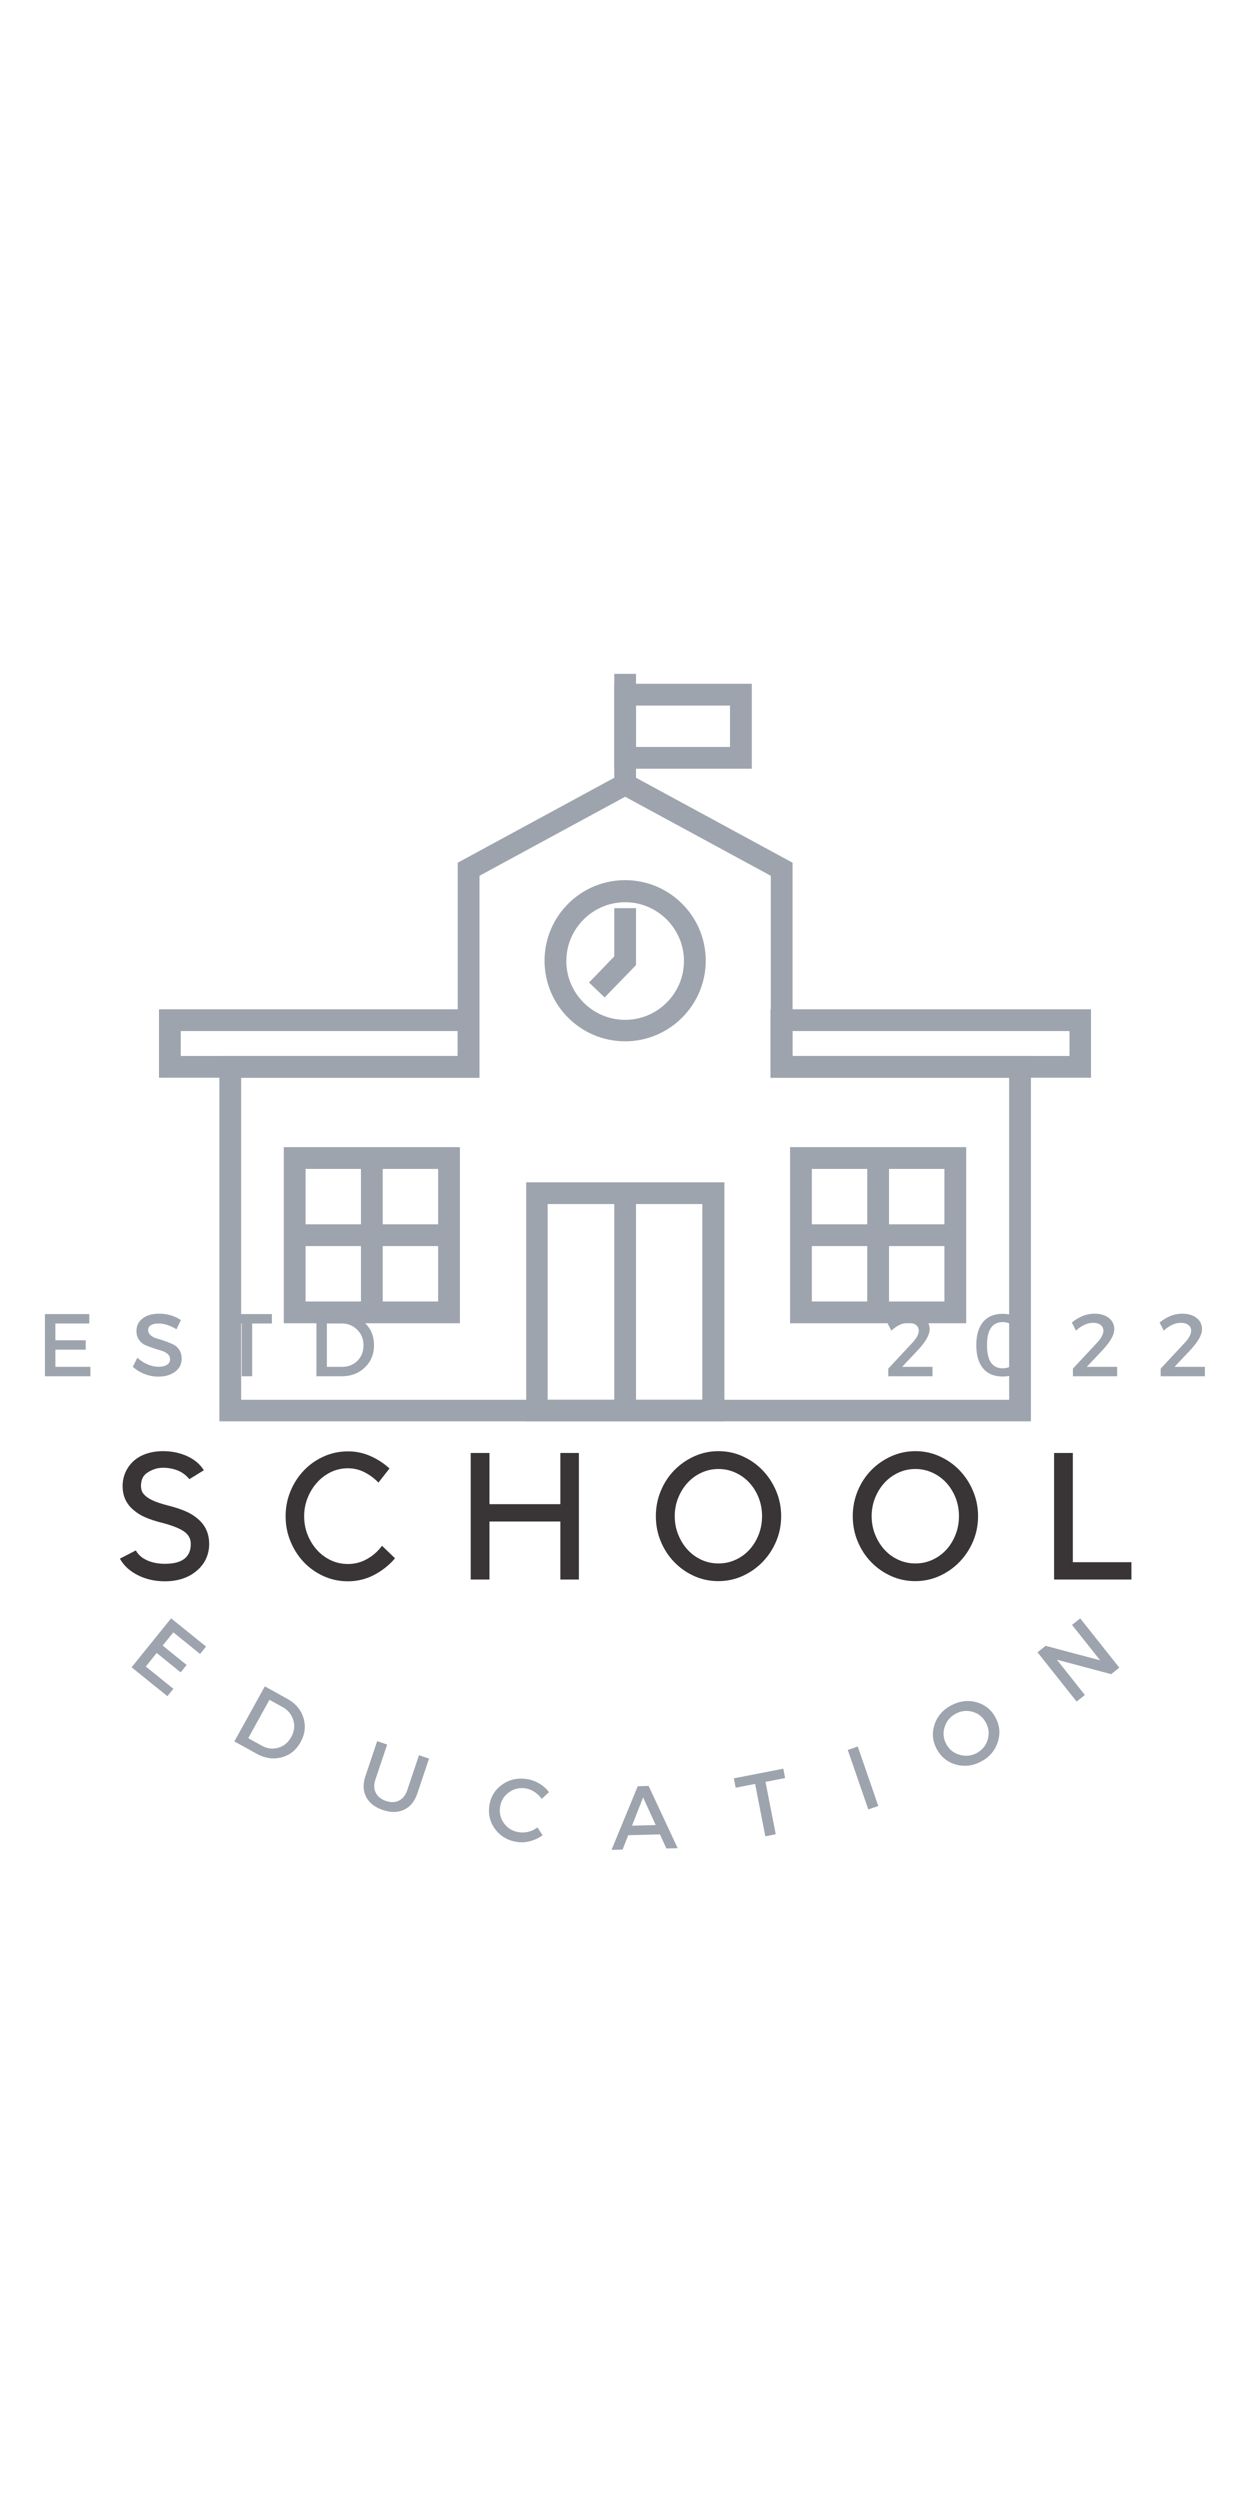 <svg xmlns="http://www.w3.org/2000/svg" xmlns:xlink="http://www.w3.org/1999/xlink" width="100" zoomAndPan="magnify" viewBox="0 0 375 375" height="200" preserveAspectRatio="xMidYMid meet" version="1.0"><defs><g/><clipPath id="bd46d82e48"><path d="M 65 44 L 310 44 L 310 238.898 L 65 238.898 Z M 65 44 " clip-rule="nonzero"/></clipPath><clipPath id="44d32d1cdc"><path d="M 231 115 L 327.789 115 L 327.789 136 L 231 136 Z M 231 115 " clip-rule="nonzero"/></clipPath><clipPath id="8436103890"><path d="M 47.289 115 L 144 115 L 144 136 L 47.289 136 Z M 47.289 115 " clip-rule="nonzero"/></clipPath><clipPath id="2eed86952d"><path d="M 184 14.648 L 191 14.648 L 191 48 L 184 48 Z M 184 14.648 " clip-rule="nonzero"/></clipPath><clipPath id="b90432008d"><path d="M 157 167 L 218 167 L 218 238.898 L 157 238.898 Z M 157 167 " clip-rule="nonzero"/></clipPath></defs><g clip-path="url(#bd46d82e48)"><path fill="#9ea4ad" d="M 309.277 238.98 L 65.809 238.98 L 65.809 129.289 L 137.316 129.289 L 137.316 71.312 L 187.543 44.055 L 237.77 71.312 L 237.77 129.289 L 309.277 129.289 Z M 72.344 232.445 L 302.742 232.445 L 302.742 135.82 L 231.234 135.82 L 231.234 75.234 L 187.543 51.523 L 143.852 75.234 L 143.852 135.82 L 72.344 135.82 Z M 72.344 232.445 " fill-opacity="1" fill-rule="nonzero"/></g><g clip-path="url(#44d32d1cdc)"><path fill="#9ea4ad" d="M 327.297 135.82 L 231.141 135.82 L 231.141 115.285 L 327.297 115.285 Z M 237.77 129.289 L 320.855 129.289 L 320.855 121.82 L 237.77 121.82 Z M 237.77 129.289 " fill-opacity="1" fill-rule="nonzero"/></g><g clip-path="url(#8436103890)"><path fill="#9ea4ad" d="M 143.852 135.82 L 47.695 135.82 L 47.695 115.285 L 143.852 115.285 Z M 54.23 129.289 L 137.316 129.289 L 137.316 121.82 L 54.23 121.82 Z M 54.23 129.289 " fill-opacity="1" fill-rule="nonzero"/></g><g clip-path="url(#2eed86952d)"><path fill="#9ea4ad" d="M 184.277 14.648 L 190.809 14.648 L 190.809 47.789 L 184.277 47.789 Z M 184.277 14.648 " fill-opacity="1" fill-rule="nonzero"/></g><path fill="#9ea4ad" d="M 225.539 43.121 L 184.277 43.121 L 184.277 17.633 L 225.539 17.633 Z M 190.809 36.586 L 219.004 36.586 L 219.004 24.168 L 190.809 24.168 Z M 190.809 36.586 " fill-opacity="1" fill-rule="nonzero"/><path fill="#9ea4ad" d="M 187.543 124.898 C 174.191 124.898 163.363 114.07 163.363 100.719 C 163.363 87.371 174.191 76.543 187.543 76.543 C 200.895 76.543 211.723 87.371 211.723 100.719 C 211.723 114.07 200.801 124.898 187.543 124.898 Z M 187.543 83.168 C 177.832 83.168 169.898 91.105 169.898 100.812 C 169.898 110.523 177.832 118.457 187.543 118.457 C 197.25 118.457 205.188 110.523 205.188 100.812 C 205.188 91.105 197.25 83.168 187.543 83.168 Z M 187.543 83.168 " fill-opacity="1" fill-rule="nonzero"/><path fill="#9ea4ad" d="M 181.383 111.738 L 176.715 107.254 L 184.277 99.414 L 184.277 84.945 L 190.809 84.945 L 190.809 102.027 Z M 181.383 111.738 " fill-opacity="1" fill-rule="nonzero"/><g clip-path="url(#b90432008d)"><path fill="#9ea4ad" d="M 217.324 238.98 L 157.855 238.98 L 157.855 167.188 L 217.324 167.188 Z M 164.297 232.445 L 210.695 232.445 L 210.695 173.723 L 164.297 173.723 Z M 164.297 232.445 " fill-opacity="1" fill-rule="nonzero"/></g><path fill="#9ea4ad" d="M 184.277 170.457 L 190.809 170.457 L 190.809 235.711 L 184.277 235.711 Z M 184.277 170.457 " fill-opacity="1" fill-rule="nonzero"/><path fill="#9ea4ad" d="M 289.859 209.48 L 237.02 209.48 L 237.02 156.641 L 289.859 156.641 Z M 243.555 202.945 L 283.324 202.945 L 283.324 163.176 L 243.555 163.176 Z M 243.555 202.945 " fill-opacity="1" fill-rule="nonzero"/><path fill="#9ea4ad" d="M 137.973 209.48 L 85.133 209.48 L 85.133 156.641 L 137.973 156.641 Z M 91.668 202.945 L 131.438 202.945 L 131.438 163.176 L 91.668 163.176 Z M 91.668 202.945 " fill-opacity="1" fill-rule="nonzero"/><path fill="#9ea4ad" d="M 260.172 159.906 L 266.707 159.906 L 266.707 206.211 L 260.172 206.211 Z M 260.172 159.906 " fill-opacity="1" fill-rule="nonzero"/><path fill="#9ea4ad" d="M 240.289 179.793 L 286.594 179.793 L 286.594 186.328 L 240.289 186.328 Z M 240.289 179.793 " fill-opacity="1" fill-rule="nonzero"/><path fill="#9ea4ad" d="M 88.398 179.793 L 134.703 179.793 L 134.703 186.328 L 88.398 186.328 Z M 88.398 179.793 " fill-opacity="1" fill-rule="nonzero"/><path fill="#9ea4ad" d="M 108.285 159.906 L 114.82 159.906 L 114.82 206.211 L 108.285 206.211 Z M 108.285 159.906 " fill-opacity="1" fill-rule="nonzero"/><g fill="#393536" fill-opacity="1"><g transform="translate(34.423, 286.358)"><g><path d="M 28.328 -10.656 C 28.328 -9.051 28.004 -7.562 27.359 -6.188 C 26.723 -4.812 25.781 -3.609 24.531 -2.578 C 22.062 -0.504 18.898 0.531 15.047 0.531 C 12.047 0.531 9.332 -0.082 6.906 -1.312 C 4.477 -2.539 2.691 -4.191 1.547 -6.266 L 6.328 -8.734 C 7.035 -7.441 8.164 -6.445 9.719 -5.75 C 11.27 -5.062 13.047 -4.719 15.047 -4.719 C 20.223 -4.719 22.812 -6.695 22.812 -10.656 C 22.812 -11.406 22.676 -12.047 22.406 -12.578 C 22.145 -13.117 21.742 -13.625 21.203 -14.094 C 19.922 -15.156 17.617 -16.117 14.297 -16.984 C 12.297 -17.484 10.598 -18.035 9.203 -18.641 C 7.816 -19.242 6.66 -19.957 5.734 -20.781 C 3.484 -22.602 2.359 -25.016 2.359 -28.016 C 2.359 -29.516 2.648 -30.914 3.234 -32.219 C 3.828 -33.52 4.66 -34.656 5.734 -35.625 C 6.836 -36.582 8.129 -37.301 9.609 -37.781 C 11.098 -38.27 12.734 -38.516 14.516 -38.516 C 17.117 -38.516 19.52 -38.016 21.719 -37.016 C 23.914 -36.016 25.586 -34.602 26.734 -32.781 L 22.391 -30.109 C 21.348 -31.359 20.148 -32.238 18.797 -32.75 C 17.441 -33.27 16.016 -33.531 14.516 -33.531 C 13.441 -33.531 12.457 -33.348 11.562 -32.984 C 10.676 -32.629 9.926 -32.203 9.312 -31.703 C 8.812 -31.273 8.445 -30.75 8.219 -30.125 C 7.988 -29.5 7.875 -28.832 7.875 -28.125 C 7.875 -27.656 7.941 -27.18 8.078 -26.703 C 8.223 -26.223 8.562 -25.723 9.094 -25.203 C 9.633 -24.68 10.422 -24.18 11.453 -23.703 C 12.492 -23.223 13.906 -22.75 15.688 -22.281 C 17.832 -21.75 19.633 -21.172 21.094 -20.547 C 22.562 -19.922 23.797 -19.176 24.797 -18.312 C 27.148 -16.383 28.328 -13.832 28.328 -10.656 Z M 28.328 -10.656 "/></g></g></g><g fill="#393536" fill-opacity="1"><g transform="translate(83.479, 286.358)"><g><path d="M 20.891 -4.656 C 22.961 -4.656 24.879 -5.156 26.641 -6.156 C 28.41 -7.156 29.906 -8.477 31.125 -10.125 L 35.031 -6.375 C 33.312 -4.344 31.227 -2.68 28.781 -1.391 C 26.344 -0.109 23.711 0.531 20.891 0.531 C 18.316 0.531 15.883 0.016 13.594 -1.016 C 11.312 -2.055 9.332 -3.457 7.656 -5.219 C 5.977 -6.988 4.648 -9.062 3.672 -11.438 C 2.691 -13.812 2.203 -16.32 2.203 -18.969 C 2.203 -21.645 2.691 -24.16 3.672 -26.516 C 4.648 -28.867 5.977 -30.926 7.656 -32.688 C 9.332 -34.457 11.312 -35.859 13.594 -36.891 C 15.883 -37.93 18.316 -38.453 20.891 -38.453 C 23.285 -38.453 25.547 -37.977 27.672 -37.031 C 29.797 -36.094 31.695 -34.852 33.375 -33.312 L 30.047 -29.078 C 28.867 -30.328 27.492 -31.352 25.922 -32.156 C 24.348 -32.969 22.672 -33.375 20.891 -33.375 C 19.066 -33.375 17.359 -32.988 15.766 -32.219 C 14.18 -31.445 12.801 -30.398 11.625 -29.078 C 10.445 -27.766 9.508 -26.238 8.812 -24.5 C 8.113 -22.77 7.766 -20.926 7.766 -18.969 C 7.766 -17 8.113 -15.145 8.812 -13.406 C 9.508 -11.676 10.445 -10.16 11.625 -8.859 C 12.801 -7.555 14.18 -6.531 15.766 -5.781 C 17.359 -5.031 19.066 -4.656 20.891 -4.656 Z M 20.891 -4.656 "/></g></g></g><g fill="#393536" fill-opacity="1"><g transform="translate(138.213, 286.358)"><g><path d="M 29.891 -37.969 L 35.453 -37.969 L 35.453 0 L 29.891 0 L 29.891 -17.406 L 8.625 -17.406 L 8.625 0 L 3 0 L 3 -37.969 L 8.625 -37.969 L 8.625 -22.609 L 29.891 -22.609 Z M 29.891 -37.969 "/></g></g></g><g fill="#393536" fill-opacity="1"><g transform="translate(194.927, 286.358)"><g><path d="M 20.625 -38.516 C 23.195 -38.516 25.625 -37.992 27.906 -36.953 C 30.188 -35.922 32.176 -34.52 33.875 -32.75 C 35.57 -30.988 36.922 -28.922 37.922 -26.547 C 38.922 -24.172 39.422 -21.66 39.422 -19.016 C 39.422 -16.336 38.922 -13.816 37.922 -11.453 C 36.922 -9.098 35.562 -7.035 33.844 -5.266 C 32.133 -3.504 30.133 -2.102 27.844 -1.062 C 25.562 -0.031 23.133 0.484 20.562 0.484 C 18 0.484 15.57 -0.031 13.281 -1.062 C 11 -2.102 9.008 -3.504 7.312 -5.266 C 5.613 -7.035 4.273 -9.098 3.297 -11.453 C 2.316 -13.816 1.828 -16.336 1.828 -19.016 C 1.828 -21.66 2.316 -24.172 3.297 -26.547 C 4.273 -28.922 5.617 -30.988 7.328 -32.75 C 9.047 -34.52 11.047 -35.922 13.328 -36.953 C 15.617 -37.992 18.051 -38.516 20.625 -38.516 Z M 20.625 -4.828 C 22.445 -4.828 24.148 -5.191 25.734 -5.922 C 27.328 -6.648 28.711 -7.656 29.891 -8.938 C 31.066 -10.227 31.992 -11.738 32.672 -13.469 C 33.348 -15.195 33.688 -17.047 33.688 -19.016 C 33.688 -20.973 33.348 -22.812 32.672 -24.531 C 31.992 -26.25 31.066 -27.75 29.891 -29.031 C 28.711 -30.312 27.328 -31.316 25.734 -32.047 C 24.148 -32.785 22.445 -33.156 20.625 -33.156 C 18.801 -33.156 17.094 -32.785 15.5 -32.047 C 13.914 -31.316 12.535 -30.312 11.359 -29.031 C 10.18 -27.75 9.242 -26.25 8.547 -24.531 C 7.848 -22.812 7.5 -20.973 7.5 -19.016 C 7.5 -17.047 7.848 -15.195 8.547 -13.469 C 9.242 -11.738 10.18 -10.227 11.359 -8.938 C 12.535 -7.656 13.914 -6.648 15.5 -5.922 C 17.094 -5.191 18.801 -4.828 20.625 -4.828 Z M 20.625 -4.828 "/></g></g></g><g fill="#393536" fill-opacity="1"><g transform="translate(253.998, 286.358)"><g><path d="M 20.625 -38.516 C 23.195 -38.516 25.625 -37.992 27.906 -36.953 C 30.188 -35.922 32.176 -34.52 33.875 -32.75 C 35.57 -30.988 36.922 -28.922 37.922 -26.547 C 38.922 -24.172 39.422 -21.66 39.422 -19.016 C 39.422 -16.336 38.922 -13.816 37.922 -11.453 C 36.922 -9.098 35.562 -7.035 33.844 -5.266 C 32.133 -3.504 30.133 -2.102 27.844 -1.062 C 25.562 -0.031 23.133 0.484 20.562 0.484 C 18 0.484 15.57 -0.031 13.281 -1.062 C 11 -2.102 9.008 -3.504 7.312 -5.266 C 5.613 -7.035 4.273 -9.098 3.297 -11.453 C 2.316 -13.816 1.828 -16.336 1.828 -19.016 C 1.828 -21.66 2.316 -24.172 3.297 -26.547 C 4.273 -28.922 5.617 -30.988 7.328 -32.75 C 9.047 -34.52 11.047 -35.922 13.328 -36.953 C 15.617 -37.992 18.051 -38.516 20.625 -38.516 Z M 20.625 -4.828 C 22.445 -4.828 24.148 -5.191 25.734 -5.922 C 27.328 -6.648 28.711 -7.656 29.891 -8.938 C 31.066 -10.227 31.992 -11.738 32.672 -13.469 C 33.348 -15.195 33.688 -17.047 33.688 -19.016 C 33.688 -20.973 33.348 -22.812 32.672 -24.531 C 31.992 -26.25 31.066 -27.75 29.891 -29.031 C 28.711 -30.312 27.328 -31.316 25.734 -32.047 C 24.148 -32.785 22.445 -33.156 20.625 -33.156 C 18.801 -33.156 17.094 -32.785 15.5 -32.047 C 13.914 -31.316 12.535 -30.312 11.359 -29.031 C 10.18 -27.75 9.242 -26.25 8.547 -24.531 C 7.848 -22.812 7.5 -20.973 7.5 -19.016 C 7.5 -17.047 7.848 -15.195 8.547 -13.469 C 9.242 -11.738 10.18 -10.227 11.359 -8.938 C 12.535 -7.656 13.914 -6.648 15.5 -5.922 C 17.094 -5.191 18.801 -4.828 20.625 -4.828 Z M 20.625 -4.828 "/></g></g></g><g fill="#393536" fill-opacity="1"><g transform="translate(313.069, 286.358)"><g><path d="M 3.156 0 L 3.156 -37.969 L 8.781 -37.969 L 8.781 -5.203 L 26.359 -5.203 L 26.359 0 Z M 3.156 0 "/></g></g></g><g fill="#9ea4ad" fill-opacity="1"><g transform="translate(37.536, 311.126)"><g><path d="M 22.484 -2.438 L 14.469 -8.922 L 11.266 -4.953 L 18.453 0.859 L 16.656 3.078 L 9.469 -2.734 L 6.203 1.328 L 14.484 8.016 L 12.688 10.234 L 1.938 1.562 L 13.797 -13.125 L 24.281 -4.656 Z M 22.484 -2.438 "/></g></g></g><g fill="#9ea4ad" fill-opacity="1"><g transform="translate(68.134, 333.722)"><g><path d="M 11.312 -15.312 L 18.078 -11.562 C 20.547 -10.195 22.156 -8.289 22.906 -5.844 C 23.656 -3.395 23.367 -0.977 22.047 1.406 C 20.734 3.801 18.832 5.328 16.344 5.984 C 13.863 6.648 11.375 6.289 8.875 4.906 L 2.172 1.203 Z M 12.703 -11.281 L 6.344 0.234 L 10.406 2.484 C 12.02 3.379 13.664 3.586 15.344 3.109 C 17.02 2.629 18.316 1.555 19.234 -0.109 C 20.16 -1.773 20.367 -3.461 19.859 -5.172 C 19.348 -6.879 18.281 -8.188 16.656 -9.094 Z M 12.703 -11.281 "/></g></g></g><g fill="#9ea4ad" fill-opacity="1"><g transform="translate(105.133, 352.071)"><g><path d="M 23.578 -11.984 L 20.062 -1.516 C 19.27 0.828 17.957 2.441 16.125 3.328 C 14.289 4.211 12.16 4.25 9.734 3.438 C 7.316 2.625 5.641 1.312 4.703 -0.5 C 3.773 -2.32 3.707 -4.406 4.5 -6.75 L 8.016 -17.219 L 11.016 -16.203 L 7.5 -5.734 C 6.988 -4.234 7.02 -2.906 7.594 -1.75 C 8.176 -0.594 9.207 0.234 10.688 0.734 C 12.156 1.223 13.453 1.18 14.578 0.609 C 15.711 0.035 16.535 -1.008 17.047 -2.531 L 20.562 -13 Z M 23.578 -11.984 "/></g></g></g><g fill="#9ea4ad" fill-opacity="1"><g transform="translate(144.504, 363.352)"><g><path d="M 13.531 -17.141 C 14.852 -16.941 16.102 -16.492 17.281 -15.797 C 18.457 -15.109 19.426 -14.242 20.188 -13.203 L 18.016 -11.188 C 17.441 -12 16.723 -12.691 15.859 -13.266 C 15.004 -13.836 14.102 -14.195 13.156 -14.344 C 11.289 -14.613 9.617 -14.207 8.141 -13.125 C 6.672 -12.051 5.797 -10.602 5.516 -8.781 C 5.242 -6.926 5.656 -5.266 6.75 -3.797 C 7.844 -2.328 9.32 -1.457 11.188 -1.188 C 13.125 -0.895 14.973 -1.367 16.734 -2.609 L 18.281 -0.266 C 17.176 0.535 15.941 1.117 14.578 1.484 C 13.223 1.848 11.895 1.93 10.594 1.734 C 7.852 1.316 5.688 0.062 4.094 -2.031 C 2.5 -4.133 1.906 -6.531 2.312 -9.219 C 2.707 -11.863 3.984 -13.945 6.141 -15.469 C 8.305 -17 10.77 -17.555 13.531 -17.141 Z M 13.531 -17.141 "/></g></g></g><g fill="#9ea4ad" fill-opacity="1"><g transform="translate(183.43, 367.453)"><g><path d="M 14.562 -4.641 L 5.047 -4.391 L 3.344 -0.078 L 0.031 0 L 7.891 -19.078 L 11.156 -19.172 L 19.875 -0.5 L 16.484 -0.406 Z M 13.281 -7.438 L 9.5 -15.734 L 6.172 -7.25 Z M 13.281 -7.438 "/></g></g></g><g fill="#9ea4ad" fill-opacity="1"><g transform="translate(223.5, 364.576)"><g><path d="M 12.031 -18.656 L 6.156 -17.516 L 9.219 -1.797 L 6.094 -1.188 L 3.031 -16.906 L -2.812 -15.766 L -3.344 -18.578 L 11.5 -21.469 Z M 12.031 -18.656 "/></g></g></g><g fill="#9ea4ad" fill-opacity="1"><g transform="translate(258.144, 356.144)"><g><path d="M 5.344 -1.844 L 2.344 -0.812 L -3.812 -18.656 L -0.812 -19.688 Z M 5.344 -1.844 "/></g></g></g><g fill="#9ea4ad" fill-opacity="1"><g transform="translate(284.587, 345.943)"><g><path d="M -4.219 -16.109 C -3.375 -18.617 -1.703 -20.531 0.797 -21.844 C 3.297 -23.164 5.82 -23.473 8.375 -22.766 C 10.926 -22.055 12.832 -20.508 14.094 -18.125 C 15.352 -15.738 15.562 -13.281 14.719 -10.75 C 13.883 -8.219 12.219 -6.289 9.719 -4.969 C 7.219 -3.656 4.688 -3.363 2.125 -4.094 C -0.426 -4.832 -2.332 -6.395 -3.594 -8.781 C -4.852 -11.164 -5.062 -13.609 -4.219 -16.109 Z M 2.172 -19.359 C 0.516 -18.484 -0.598 -17.164 -1.172 -15.406 C -1.754 -13.645 -1.609 -11.938 -0.734 -10.281 C 0.129 -8.633 1.457 -7.547 3.25 -7.016 C 5.051 -6.484 6.77 -6.648 8.406 -7.516 C 10.051 -8.391 11.145 -9.711 11.688 -11.484 C 12.238 -13.254 12.078 -14.961 11.203 -16.609 C 10.336 -18.266 9.023 -19.352 7.266 -19.875 C 5.504 -20.395 3.805 -20.223 2.172 -19.359 Z M 2.172 -19.359 "/></g></g></g><g fill="#9ea4ad" fill-opacity="1"><g transform="translate(321.031, 324.517)"><g><path d="M 14.766 -11.719 L 12.312 -9.766 L -3.969 -14.109 L 4.438 -3.516 L 1.953 -1.547 L -9.781 -16.328 L -7.344 -18.266 L 9.016 -13.922 L 0.578 -24.547 L 3.031 -26.5 Z M 14.766 -11.719 "/></g></g></g><g fill="#9ea4ad" fill-opacity="1"><g transform="translate(11.019, 225.38)"><g><path d="M 15.766 -15.828 L 5.594 -15.828 L 5.594 -10.797 L 14.703 -10.797 L 14.703 -7.969 L 5.594 -7.969 L 5.594 -2.828 L 16.094 -2.828 L 16.094 0 L 2.453 0 L 2.453 -18.656 L 15.766 -18.656 Z M 15.766 -15.828 "/></g></g></g><g fill="#9ea4ad" fill-opacity="1"><g transform="translate(39.156, 225.38)"><g><path d="M 8.578 -18.781 C 10.992 -18.781 13.172 -18.141 15.109 -16.859 L 13.797 -14.094 C 11.898 -15.25 10.082 -15.828 8.344 -15.828 C 7.395 -15.828 6.648 -15.656 6.109 -15.312 C 5.566 -14.977 5.297 -14.5 5.297 -13.875 C 5.297 -13.258 5.547 -12.734 6.047 -12.297 C 6.547 -11.859 7.164 -11.535 7.906 -11.328 C 8.656 -11.129 9.461 -10.875 10.328 -10.562 C 11.203 -10.25 12.008 -9.922 12.75 -9.578 C 13.5 -9.234 14.117 -8.691 14.609 -7.953 C 15.098 -7.211 15.344 -6.32 15.344 -5.281 C 15.344 -3.645 14.688 -2.336 13.375 -1.359 C 12.07 -0.379 10.383 0.109 8.312 0.109 C 6.895 0.109 5.52 -0.156 4.188 -0.688 C 2.852 -1.219 1.688 -1.938 0.688 -2.844 L 2.047 -5.562 C 2.992 -4.695 4.031 -4.023 5.156 -3.547 C 6.281 -3.078 7.348 -2.844 8.359 -2.844 C 9.461 -2.844 10.32 -3.039 10.938 -3.438 C 11.551 -3.844 11.859 -4.398 11.859 -5.109 C 11.859 -5.754 11.609 -6.289 11.109 -6.719 C 10.609 -7.156 9.984 -7.477 9.234 -7.688 C 8.492 -7.895 7.688 -8.145 6.812 -8.438 C 5.945 -8.727 5.141 -9.035 4.391 -9.359 C 3.648 -9.691 3.031 -10.223 2.531 -10.953 C 2.031 -11.68 1.781 -12.562 1.781 -13.594 C 1.781 -15.164 2.398 -16.422 3.641 -17.359 C 4.891 -18.305 6.535 -18.781 8.578 -18.781 Z M 8.578 -18.781 "/></g></g></g><g fill="#9ea4ad" fill-opacity="1"><g transform="translate(66.387, 225.38)"><g><path d="M 15.188 -15.828 L 9.266 -15.828 L 9.266 0 L 6.125 0 L 6.125 -15.828 L 0.234 -15.828 L 0.234 -18.656 L 15.188 -18.656 Z M 15.188 -15.828 "/></g></g></g><g fill="#9ea4ad" fill-opacity="1"><g transform="translate(92.472, 225.38)"><g><path d="M 2.453 -18.656 L 10.094 -18.656 C 12.883 -18.656 15.188 -17.773 17 -16.016 C 18.82 -14.254 19.734 -12.023 19.734 -9.328 C 19.734 -6.629 18.816 -4.398 16.984 -2.641 C 15.16 -0.879 12.836 0 10.016 0 L 2.453 0 Z M 5.594 -15.828 L 5.594 -2.828 L 10.172 -2.828 C 12.004 -2.828 13.531 -3.43 14.75 -4.641 C 15.969 -5.859 16.578 -7.41 16.578 -9.297 C 16.578 -11.18 15.945 -12.738 14.688 -13.969 C 13.438 -15.207 11.891 -15.828 10.047 -15.828 Z M 5.594 -15.828 "/></g></g></g><g fill="#9ea4ad" fill-opacity="1"><g transform="translate(265.279, 225.38)"><g><path d="M 7.672 -18.781 C 9.453 -18.781 10.883 -18.352 11.969 -17.5 C 13.062 -16.645 13.609 -15.508 13.609 -14.094 C 13.609 -12.457 12.473 -10.414 10.203 -7.969 L 5.359 -2.828 L 14.469 -2.828 L 14.469 0 L 1.203 0 L 1.203 -2.297 L 8.078 -9.672 C 9.586 -11.211 10.344 -12.535 10.344 -13.641 C 10.344 -14.391 10.066 -14.973 9.516 -15.391 C 8.961 -15.816 8.195 -16.031 7.219 -16.031 C 5.531 -16.031 3.832 -15.25 2.125 -13.688 L 0.875 -16.125 C 3.062 -17.895 5.328 -18.781 7.672 -18.781 Z M 7.672 -18.781 "/></g></g></g><g fill="#9ea4ad" fill-opacity="1"><g transform="translate(291.605, 225.38)"><g><path d="M 9.219 -18.734 C 11.758 -18.734 13.711 -17.922 15.078 -16.297 C 16.441 -14.672 17.125 -12.348 17.125 -9.328 C 17.125 -6.305 16.441 -3.984 15.078 -2.359 C 13.711 -0.734 11.758 0.078 9.219 0.078 C 6.656 0.078 4.691 -0.734 3.328 -2.359 C 1.961 -3.984 1.281 -6.305 1.281 -9.328 C 1.281 -12.348 1.961 -14.672 3.328 -16.297 C 4.691 -17.922 6.656 -18.734 9.219 -18.734 Z M 9.219 -16.25 C 6.07 -16.25 4.5 -13.938 4.5 -9.312 C 4.5 -4.695 6.07 -2.391 9.219 -2.391 C 12.344 -2.391 13.906 -4.695 13.906 -9.312 C 13.906 -13.938 12.344 -16.25 9.219 -16.25 Z M 9.219 -16.25 "/></g></g></g><g fill="#9ea4ad" fill-opacity="1"><g transform="translate(320.674, 225.38)"><g><path d="M 7.672 -18.781 C 9.453 -18.781 10.883 -18.352 11.969 -17.5 C 13.062 -16.645 13.609 -15.508 13.609 -14.094 C 13.609 -12.457 12.473 -10.414 10.203 -7.969 L 5.359 -2.828 L 14.469 -2.828 L 14.469 0 L 1.203 0 L 1.203 -2.297 L 8.078 -9.672 C 9.586 -11.211 10.344 -12.535 10.344 -13.641 C 10.344 -14.391 10.066 -14.973 9.516 -15.391 C 8.961 -15.816 8.195 -16.031 7.219 -16.031 C 5.531 -16.031 3.832 -15.25 2.125 -13.688 L 0.875 -16.125 C 3.062 -17.895 5.328 -18.781 7.672 -18.781 Z M 7.672 -18.781 "/></g></g></g><g fill="#9ea4ad" fill-opacity="1"><g transform="translate(346.999, 225.38)"><g><path d="M 7.672 -18.781 C 9.453 -18.781 10.883 -18.352 11.969 -17.5 C 13.062 -16.645 13.609 -15.508 13.609 -14.094 C 13.609 -12.457 12.473 -10.414 10.203 -7.969 L 5.359 -2.828 L 14.469 -2.828 L 14.469 0 L 1.203 0 L 1.203 -2.297 L 8.078 -9.672 C 9.586 -11.211 10.344 -12.535 10.344 -13.641 C 10.344 -14.391 10.066 -14.973 9.516 -15.391 C 8.961 -15.816 8.195 -16.031 7.219 -16.031 C 5.531 -16.031 3.832 -15.25 2.125 -13.688 L 0.875 -16.125 C 3.062 -17.895 5.328 -18.781 7.672 -18.781 Z M 7.672 -18.781 "/></g></g></g></svg>